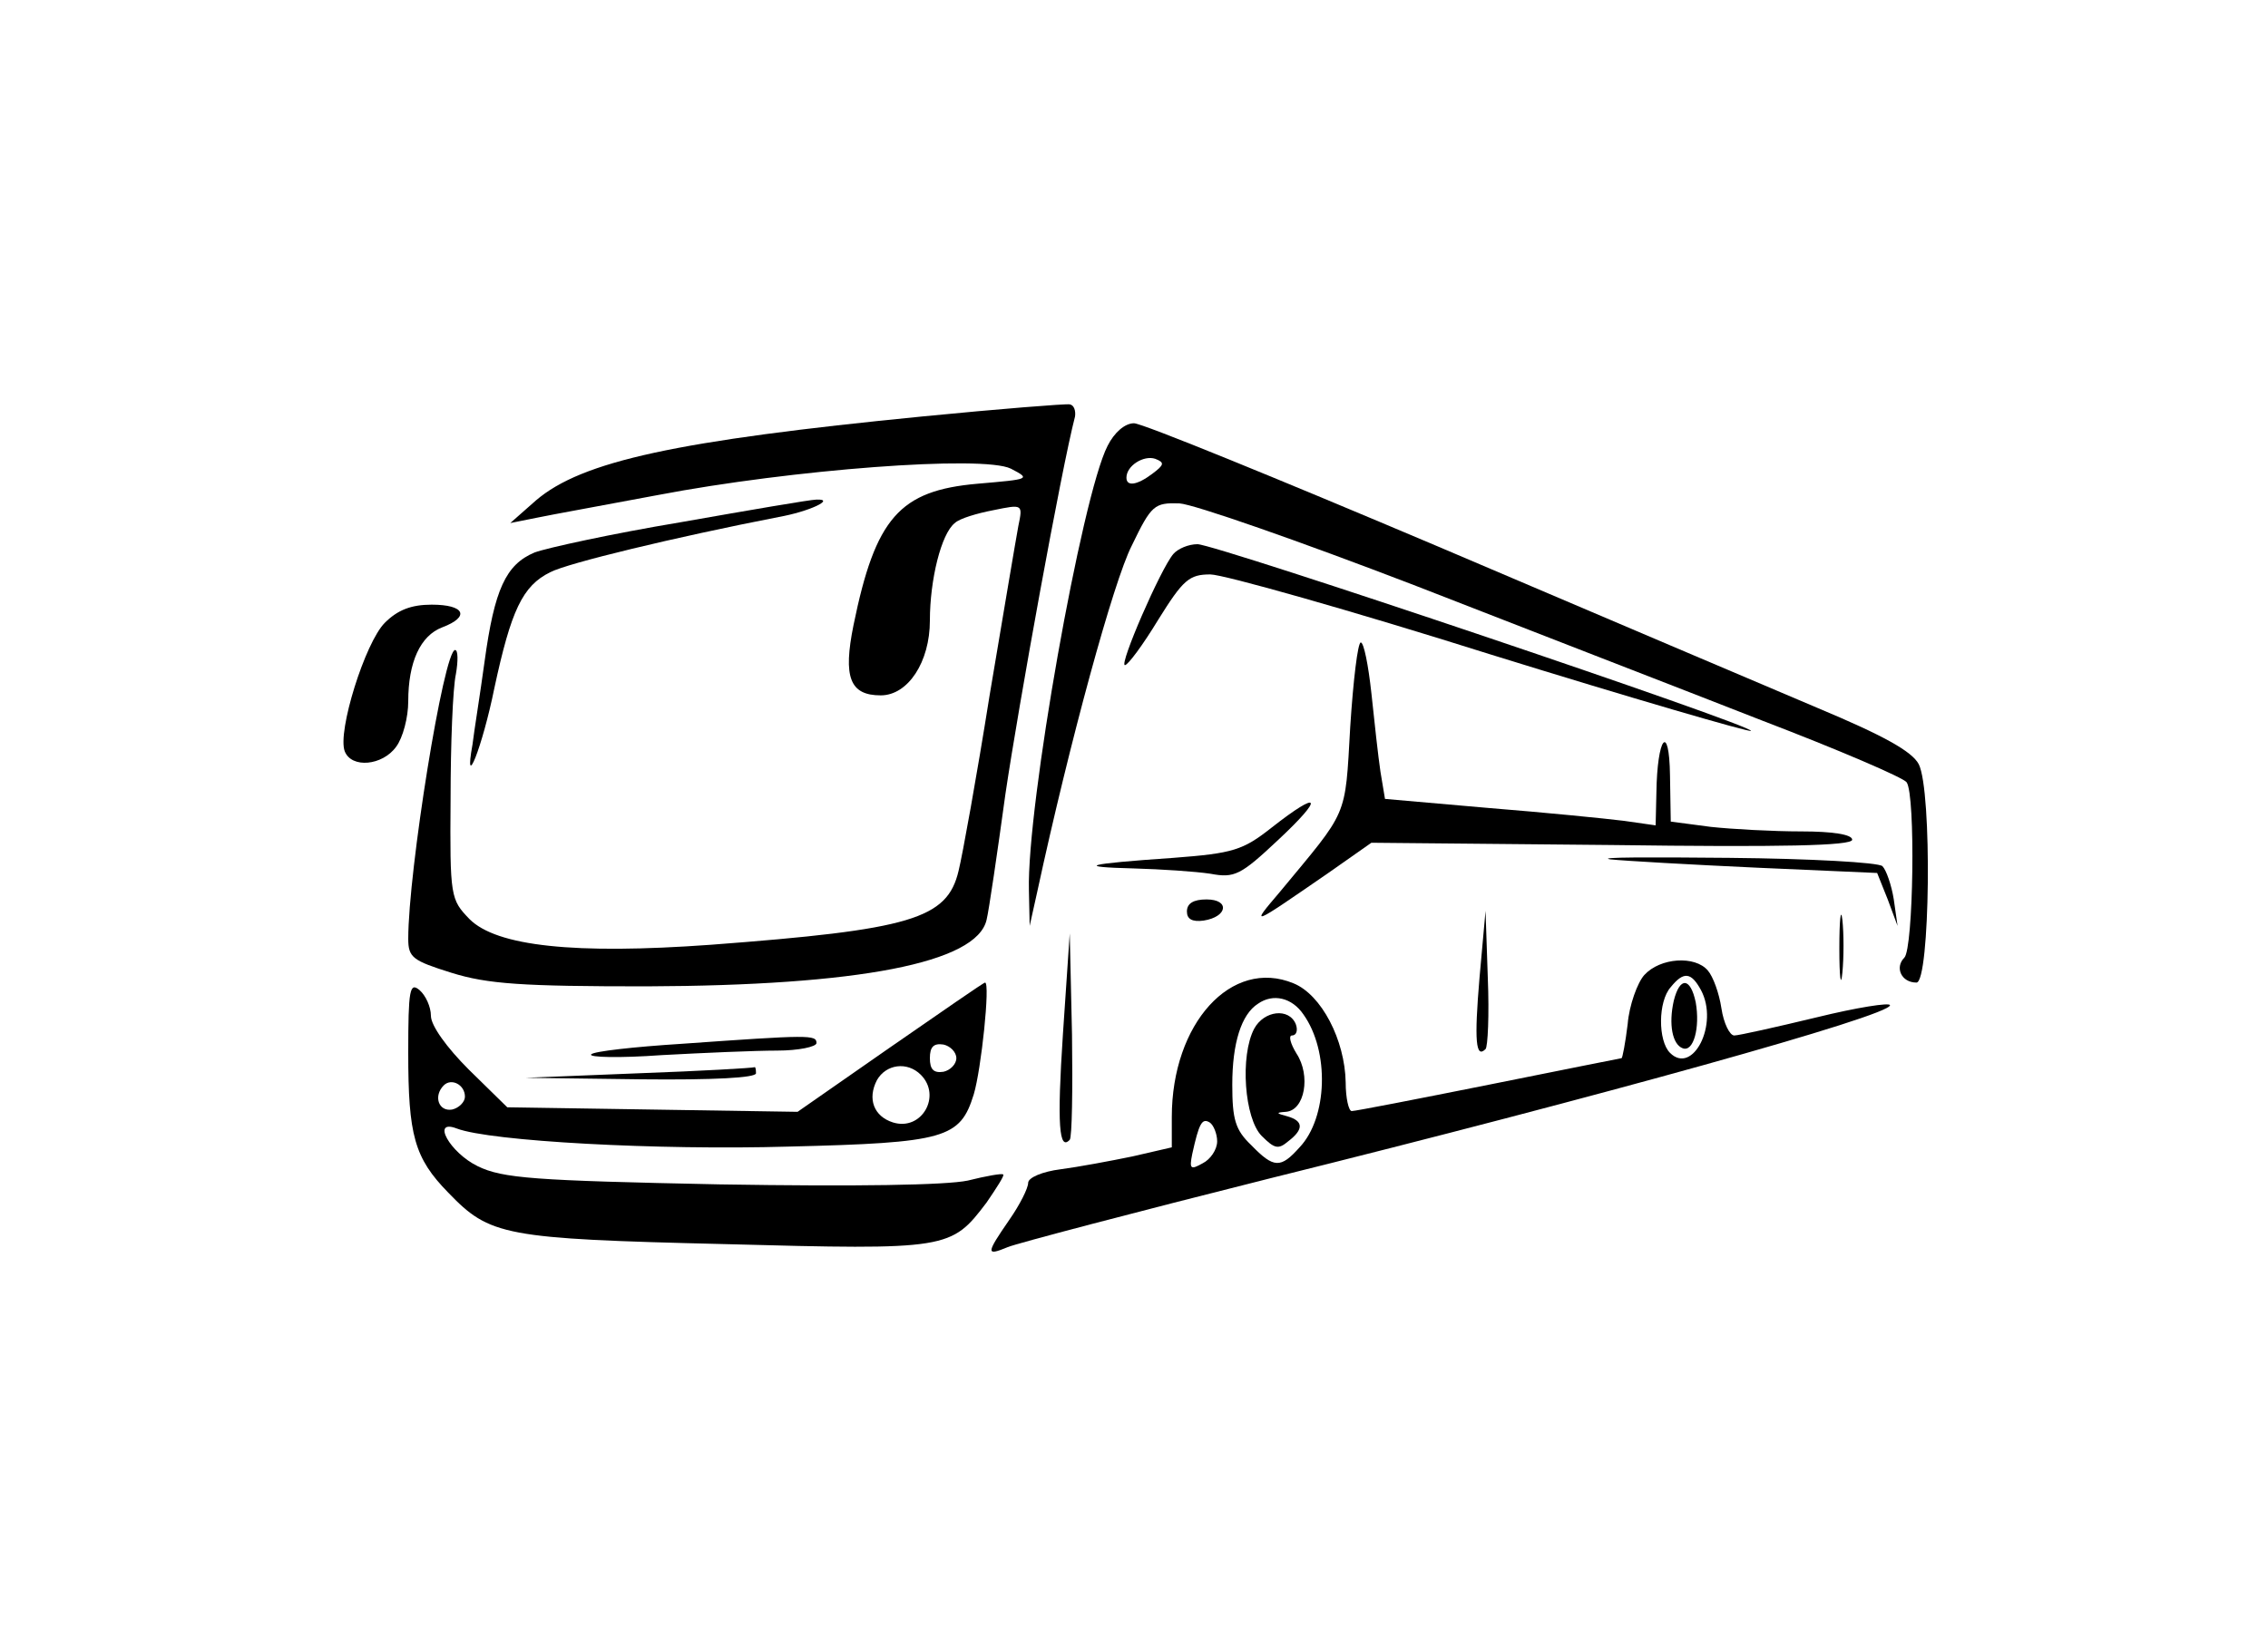 <?xml version="1.0" standalone="no"?>
<!DOCTYPE svg PUBLIC "-//W3C//DTD SVG 20010904//EN"
 "http://www.w3.org/TR/2001/REC-SVG-20010904/DTD/svg10.dtd">
<svg version="1.0" xmlns="http://www.w3.org/2000/svg"
 width="300pt" height="218pt" viewBox="0 0 300 218"
 preserveAspectRatio="xMidYMid meet">
<g transform="translate(0,218) scale(0.1,-0.1)"
fill="#000000" stroke="none">
<path d="M1220 1629 c-325 -32 -450 -59 -511 -111 l-34 -30 35 7 c19 4 91 17
160 30 178 34 430 53 467 35 27 -14 25 -14 -44 -20 -103 -9 -135 -45 -164
-187 -14 -69 -5 -93 36 -93 36 0 65 44 65 99 0 54 15 115 33 129 6 6 30 13 51
17 39 8 39 8 33 -21 -3 -16 -20 -117 -38 -224 -17 -107 -36 -212 -41 -232 -15
-64 -63 -78 -328 -98 -180 -13 -283 -2 -319 34 -25 26 -26 29 -25 159 0 73 3
147 7 165 3 17 3 32 -1 32 -15 0 -62 -293 -62 -382 0 -25 6 -29 57 -45 48 -15
94 -18 258 -18 281 1 437 31 450 88 3 12 14 87 25 167 17 115 74 430 92 499 1
7 -1 15 -7 16 -5 1 -93 -6 -195 -16z"/>
<path d="M1465 1590 c-34 -66 -107 -477 -104 -588 l1 -47 10 45 c43 199 101
411 125 458 26 54 30 57 63 56 19 -1 159 -50 310 -108 151 -59 358 -139 460
-179 102 -39 188 -76 192 -82 12 -17 9 -220 -3 -232 -13 -13 -4 -33 16 -33 18
0 21 254 3 289 -9 17 -47 38 -133 74 -66 28 -292 124 -503 214 -210 89 -391
163 -402 163 -12 0 -26 -12 -35 -30z m59 -37 c-20 -15 -34 -17 -34 -5 0 16 23
30 38 25 13 -5 12 -8 -4 -20z"/>
<path d="M900 1489 c-90 -15 -177 -34 -193 -40 -38 -16 -53 -49 -66 -144 -6
-44 -14 -93 -16 -110 -12 -66 13 -4 29 75 22 102 37 135 74 153 23 12 164 46
302 73 40 7 76 24 50 23 -8 0 -89 -14 -180 -30z"/>
<path d="M1552 1447 c-17 -20 -72 -147 -64 -147 4 0 24 27 44 60 33 53 41 60
69 60 17 0 184 -47 371 -106 187 -58 342 -103 344 -101 7 6 -708 247 -732 247
-12 0 -26 -6 -32 -13z"/>
<path d="M509 1356 c-26 -26 -63 -144 -53 -170 9 -23 50 -19 68 6 9 12 16 39
16 60 0 52 16 87 45 98 37 14 30 30 -14 30 -27 0 -45 -7 -62 -24z"/>
<path d="M1786 1218 c-7 -122 -2 -108 -93 -218 -40 -47 -39 -46 64 25 l57 40
318 -3 c224 -3 318 -1 318 7 0 7 -26 11 -67 11 -38 0 -92 3 -120 6 l-53 7 -1
61 c-1 71 -17 51 -18 -23 l-1 -43 -42 6 c-24 3 -104 11 -179 17 l-137 12 -6
36 c-3 20 -8 66 -12 104 -4 37 -10 67 -14 67 -4 0 -10 -50 -14 -112z"/>
<path d="M1682 1085 c-38 -30 -51 -34 -130 -40 -116 -8 -131 -12 -52 -14 36
-1 81 -4 101 -7 32 -6 40 -2 90 45 61 57 56 67 -9 16z"/>
<path d="M2130 1043 c19 -2 107 -7 194 -11 l159 -7 14 -35 13 -35 -5 35 c-3
19 -10 39 -15 44 -5 5 -96 10 -202 11 -106 1 -177 1 -158 -2z"/>
<path d="M1570 974 c0 -10 7 -14 22 -12 32 5 35 28 4 28 -17 0 -26 -5 -26 -16z"/>
<path d="M2433 925 c0 -38 2 -53 4 -32 2 20 2 52 0 70 -2 17 -4 1 -4 -38z"/>
<path d="M1957 886 c-7 -83 -5 -107 8 -94 3 3 5 45 3 94 l-3 89 -8 -89z"/>
<path d="M1406 812 c-8 -121 -5 -155 9 -140 3 3 4 66 3 139 l-3 134 -9 -133z"/>
<path d="M2175 890 c-9 -10 -20 -40 -22 -65 -3 -25 -7 -45 -8 -45 -1 0 -80
-16 -175 -35 -95 -19 -177 -35 -182 -35 -4 0 -8 17 -8 38 -1 56 -32 116 -69
131 -82 34 -161 -53 -161 -177 l0 -40 -52 -12 c-29 -6 -72 -14 -95 -17 -24 -3
-43 -11 -43 -18 0 -7 -11 -29 -25 -49 -31 -45 -31 -48 -2 -36 12 5 168 46 347
91 435 108 820 215 820 229 0 4 -44 -3 -97 -16 -54 -13 -103 -24 -109 -24 -6
0 -14 16 -17 36 -3 20 -11 42 -18 50 -17 20 -63 17 -84 -6z m75 -20 c24 -45
-11 -113 -41 -83 -16 16 -16 68 1 87 17 21 27 20 40 -4z m-526 -32 c35 -49 32
-137 -5 -176 -25 -28 -34 -28 -64 3 -21 20 -25 34 -25 80 0 55 12 93 34 107
20 14 45 8 60 -14z m-114 -168 c0 -11 -9 -24 -19 -29 -16 -9 -18 -8 -14 12 9
41 13 48 23 42 5 -3 10 -15 10 -25z"/>
<path d="M2214 856 c-7 -31 -2 -58 12 -63 14 -5 23 27 17 61 -7 33 -21 34 -29
2z"/>
<path d="M1659 819 c-19 -36 -13 -119 10 -142 17 -17 22 -18 35 -7 21 16 20
27 -1 33 -15 4 -16 5 -2 6 25 2 33 48 14 77 -8 13 -11 24 -6 24 6 0 8 7 5 15
-9 22 -42 18 -55 -6z"/>
<path d="M540 787 c0 -109 8 -139 53 -185 55 -57 73 -61 365 -68 297 -8 300
-7 347 55 13 19 24 36 22 37 -1 2 -23 -2 -47 -8 -29 -6 -146 -8 -328 -5 -246
5 -287 8 -320 24 -37 18 -62 63 -28 50 44 -17 267 -29 439 -24 208 5 227 11
245 69 10 33 22 148 15 148 -2 0 -58 -39 -126 -86 l-122 -85 -192 3 -192 3
-51 50 c-29 29 -50 58 -50 71 0 12 -7 27 -15 34 -13 11 -15 1 -15 -83z m725
-7 c0 -8 -8 -16 -17 -18 -13 -2 -18 3 -18 18 0 15 5 20 18 18 9 -2 17 -10 17
-18z m-47 -22 c28 -28 1 -75 -37 -63 -25 8 -34 31 -21 56 12 21 40 25 58 7z
m-603 -29 c0 -7 -8 -15 -17 -17 -18 -3 -25 18 -11 32 10 10 28 1 28 -15z"/>
<path d="M902 799 c-63 -4 -117 -10 -120 -14 -4 -4 38 -5 93 -1 55 3 124 6
153 6 28 0 52 5 52 10 0 11 -9 11 -178 -1z"/>
<path d="M845 760 l-150 -6 153 -2 c96 -1 152 2 152 8 0 6 -1 9 -2 8 -2 -1
-70 -5 -153 -8z"/>
</g>
</svg>
